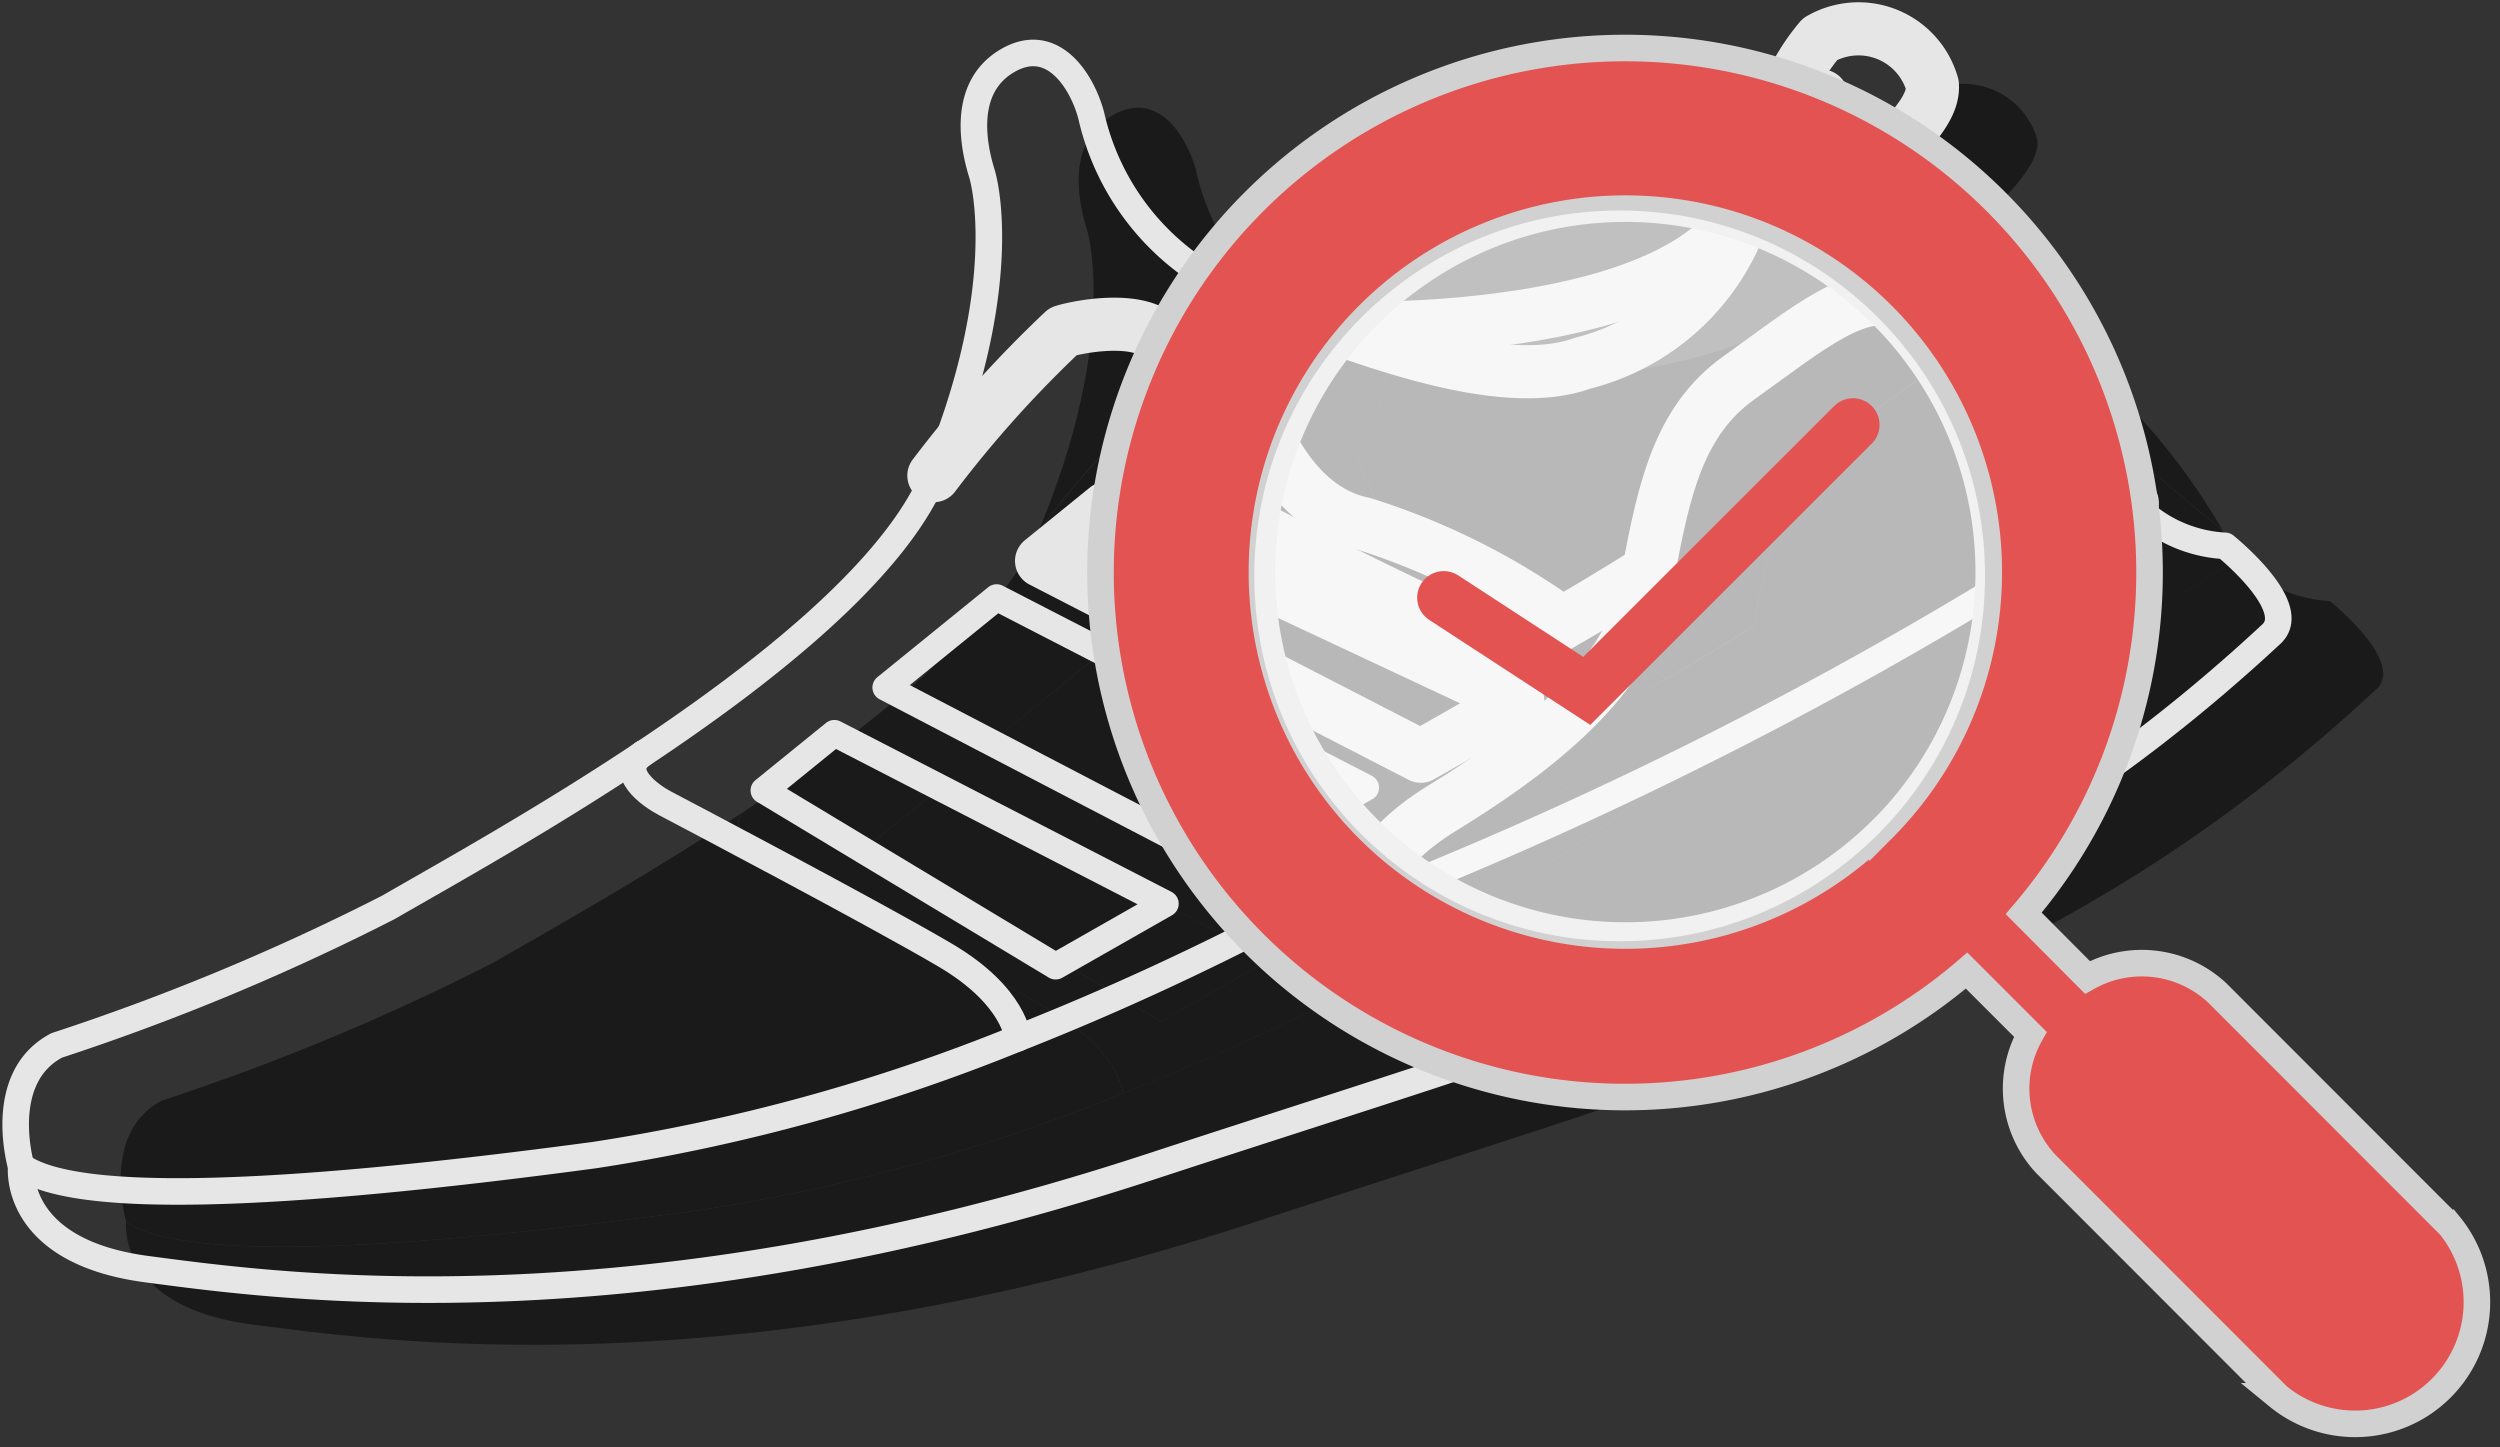 <svg xmlns="http://www.w3.org/2000/svg" width="47.062" height="27.239" viewBox="0 0 47.062 27.239"><rect x="0" y="0" width="47.062" height="27.239" fill="#333333" stroke="none"/><g transform="translate(0.295 0.518)"><g transform="translate(1.976 1.04)"><path d="M4046.736,9036.378a2.41,2.41,0,0,1,1.706-.366,77.727,77.727,0,0,0,14.473-7.528,2.553,2.553,0,0,0,1.74.81s1.426,1.146.873,1.658c-5.881,5.466-11.4,6.852-21.108,10.031s-16.329,2.264-18.887,1.928-2.366-1.938-2.366-1.938c.993.712,4.682.613,10.793-.211a35.269,35.269,0,0,0,7.971-2.2C4044.524,9037.54,4046.391,9036.543,4046.736,9036.378Z" transform="translate(-4023.064 -9019.537)" fill="#1a1a1a"/><path d="M4075.155,9022.265c.78.474,4.017,3.2,4.017,3.2h0q.142.249.276.513a77.727,77.727,0,0,1-14.473,7.528s.027-.891,1.485-1.783,3.468-2.318,3.8-4.047c.027-.139.053-.275.077-.41.3-1.548.566-2.834,1.708-3.646C4073.288,9022.734,4074.373,9021.791,4075.155,9022.265Z" transform="translate(-4039.598 -9017.027)" fill="#1a1a1a"/><path d="M4072.191,9013.9a1.445,1.445,0,0,1,2.113.859c.068.751-1.421,1.544-1.2,2.272.215.692,2.89,1.939,4.687,5.084h0s-3.237-2.723-4.017-3.2-1.867.47-3.108,1.353c-1.142.812-1.413,2.1-1.708,3.646,0,0-.9.563-1.627.979a13.106,13.106,0,0,0-3.747-1.873c-1.559-.313-2.092-2.381-2.092-2.381a3.555,3.555,0,0,0,.583-1.667c.324.121.659.246,1,.366h0c1.667.593,3.457,1.089,4.641.661a4.285,4.285,0,0,0,3.021-2.785c.03-.1.064-.193.1-.287h0a4.99,4.99,0,0,1,.439-.855h0A3.931,3.931,0,0,1,4072.191,9013.9Z" transform="translate(-4038.222 -9013.686)" fill="#1a1a1a"/><path d="M4071.877,9019.058c-.037.093-.071.189-.1.287a4.284,4.284,0,0,1-3.021,2.784c-1.185.428-2.974-.068-4.641-.66C4064.216,9021.472,4070.644,9021.7,4071.877,9019.058Z" transform="translate(-4039.258 -9015.81)" fill="#1a1a1a"/><path d="M4062.588,9025.622c-.478.148-5.229-2.371-5.7-2.634s-.733-2.177-.905-2.907-1.585-.487-1.962-.37a21.829,21.829,0,0,0-2.436,2.714c1.347-3.2,1.048-5.23.9-5.708s-.384-1.59.477-2.105,1.415.387,1.585,1.023a4.762,4.762,0,0,0,2.8,3.346c.259.1.53.2.808.3a3.555,3.555,0,0,1-.583,1.667s.533,2.067,2.092,2.381a13.125,13.125,0,0,1,3.747,1.874A5.868,5.868,0,0,1,4062.588,9025.622Z" transform="translate(-4034.305 -9013.99)" fill="#1a1a1a"/><path d="M4063.909,9032.285l-1.827,1.039-7.138-3.678,1.223-.99Z" transform="translate(-4035.631 -9019.606)" fill="#1a1a1a"/><path d="M4059.127,9035.011l-2.591,1.476-6.446-3.36,2.088-1.694Z" transform="translate(-4033.712 -9020.702)" fill="#1a1a1a"/><path d="M4053.19,9026.336c.466.262,5.217,2.781,5.7,2.633a5.714,5.714,0,0,0,.83-.418c.731-.414,1.626-.979,1.626-.979-.024.135-.051.271-.077.41-.332,1.729-2.341,3.151-3.8,4.047s-1.485,1.783-1.485,1.783a2.415,2.415,0,0,0-1.706.365c-.344.166-2.212,1.164-4.805,2.187h0s-.052-.787-1.367-1.563-4.973-2.7-5.27-2.854-.9-.593-.435-.932c2.355-1.566,4.746-3.476,5.49-5.241a21.743,21.743,0,0,1,2.436-2.714c.376-.117,1.789-.363,1.962.368S4052.724,9026.072,4053.19,9026.336Zm3.863,4.721,1.827-1.038-7.743-3.63-1.223.991Zm-3.626,2.064,2.591-1.475-6.949-3.58-2.087,1.7Zm-3.248,1.888,2.067-1.177-6.233-3.209-1.327,1.077Z" transform="translate(-4030.603 -9017.338)" fill="#1a1a1a"/><path d="M4053.854,9038.868l-2.067,1.177-5.493-3.31,1.327-1.077Z" transform="translate(-4032.21 -9022.374)" fill="#1a1a1a"/><path d="M4035.229,9037.238c.3.156,3.953,2.079,5.269,2.854s1.368,1.563,1.368,1.563h0a35.219,35.219,0,0,1-7.971,2.2c-6.11.824-9.8.923-10.793.211,0,0-.49-1.666.672-2.274a43.677,43.677,0,0,0,6.246-2.6c.963-.56,2.857-1.607,4.774-2.882C4034.327,9036.645,4034.936,9037.084,4035.229,9037.238Z" transform="translate(-4022.999 -9022.631)" fill="#1a1a1a"/></g><path d="M4019.9,9039.253s-.191,1.6,2.366,1.938,9.182,1.254,18.886-1.927,15.228-4.567,21.109-10.031c.552-.515-.874-1.659-.874-1.659a2.552,2.552,0,0,1-1.74-.81,77.738,77.738,0,0,1-14.473,7.528,2.413,2.413,0,0,0-1.706.365c-.345.165-2.212,1.164-4.805,2.186a35.271,35.271,0,0,1-7.971,2.2C4024.58,9039.864,4020.89,9039.963,4019.9,9039.253Z" transform="translate(-4019.795 -9017.817)" fill="none" stroke="#e6e6e6" stroke-linecap="round" stroke-linejoin="round" stroke-width="0.5"/><path d="M4074.414,9015.2a5.307,5.307,0,0,1,.936-1.105" transform="translate(-4041.354 -9012.806)" fill="none" stroke="#e6e6e6" stroke-linecap="round" stroke-linejoin="round" stroke-width="1"/><path d="M4073.687,9016.777a4.892,4.892,0,0,1,.439-.854" transform="translate(-4041.066 -9013.531)" fill="none" stroke="#e6e6e6" stroke-linecap="round" stroke-linejoin="round" stroke-width="1"/><path d="M4060.845,9019.75c1.668.592,3.457,1.089,4.641.661a4.285,4.285,0,0,0,3.021-2.785c.031-.1.065-.193.1-.286" transform="translate(-4035.988 -9014.092)" fill="none" stroke="#e6e6e6" stroke-linecap="round" stroke-linejoin="round" stroke-width="1"/><path d="M4019.833,9033.708s-.49-1.667.671-2.276a43.437,43.437,0,0,0,6.246-2.6c.964-.558,2.858-1.605,4.774-2.88,2.356-1.566,4.747-3.477,5.49-5.242,1.348-3.2,1.048-5.23.9-5.709s-.383-1.589.477-2.1,1.415.386,1.585,1.022a4.764,4.764,0,0,0,2.8,3.347c.258.095.529.2.809.3.323.122.658.247,1,.366" transform="translate(-4019.73 -9012.271)" fill="none" stroke="#e6e6e6" stroke-linecap="round" stroke-linejoin="round" stroke-width="0.5"/><path d="M4060.843,9019.748h0c.1,0,6.53.229,7.763-2.411v0" transform="translate(-4035.987 -9014.089)" fill="none" stroke="#e6e6e6" stroke-linecap="round" stroke-linejoin="round" stroke-width="1"/><path d="M4074.413,9014.357h0a3.936,3.936,0,0,1,.908-2.172,1.445,1.445,0,0,1,2.114.858c.068.75-1.422,1.543-1.2,2.273.215.692,2.89,1.938,4.687,5.082.094.167.187.337.276.514" transform="translate(-4041.354 -9011.966)" fill="none" stroke="#e6e6e6" stroke-linecap="round" stroke-linejoin="round" stroke-width="1"/><path d="M4061.706,9031.783s.026-.89,1.485-1.784,3.468-2.318,3.8-4.047q.04-.208.078-.41c.294-1.548.567-2.834,1.708-3.645,1.242-.882,2.327-1.826,3.108-1.352s4.018,3.2,4.018,3.2" transform="translate(-4036.329 -9015.309)" fill="none" stroke="#e6e6e6" stroke-linecap="round" stroke-linejoin="round" stroke-width="1"/><path d="M4046.2,9039.928s-.052-.788-1.368-1.563-4.973-2.7-5.269-2.855-.9-.592-.436-.931l.02-.015" transform="translate(-4027.333 -9020.902)" fill="none" stroke="#e6e6e6" stroke-linecap="round" stroke-linejoin="round" stroke-width="0.5"/><path d="M4048.32,9024.053a21.894,21.894,0,0,1,2.436-2.715c.377-.116,1.789-.361,1.962.37s.439,2.646.9,2.908,5.218,2.781,5.7,2.634a5.927,5.927,0,0,0,.831-.418c.732-.415,1.627-.979,1.627-.979" transform="translate(-4031.035 -9015.618)" fill="none" stroke="#e6e6e6" stroke-linecap="round" stroke-linejoin="round" stroke-width="1"/><path d="M4058.81,9020.719a3.555,3.555,0,0,1-.583,1.667s.533,2.066,2.092,2.381a13.123,13.123,0,0,1,3.747,1.874" transform="translate(-4034.953 -9015.428)" fill="none" stroke="#e6e6e6" stroke-linecap="round" stroke-linejoin="round" stroke-width="1"/><path d="M4043.025,9035.018l5.493,3.309,2.067-1.177-6.232-3.209Z" transform="translate(-4028.941 -9020.656)" fill="none" stroke="#e6e6e6" stroke-linecap="round" stroke-linejoin="round" stroke-width="0.5"/><path d="M4060.639,9030.566l-7.742-3.63-1.223.992,7.139,3.677Z" transform="translate(-4032.362 -9017.887)" fill="none" stroke="#e6e6e6" stroke-linecap="round" stroke-linejoin="round" stroke-width="1"/><path d="M4055.858,9033.293l-6.949-3.579-2.088,1.694,6.446,3.359Z" transform="translate(-4030.443 -9018.984)" fill="none" stroke="#e6e6e6" stroke-linecap="round" stroke-linejoin="round" stroke-width="0.5"/><g transform="translate(20.425 0.374)"><g transform="translate(0 0)"><path d="M4078.9,9034.751l-4.373-4.376a2.082,2.082,0,0,0-2.436-.284l-1.2-1.206a9.874,9.874,0,1,0-1.075,1.077l1.2,1.2a2.081,2.081,0,0,0,.289,2.438l4.373,4.376a2.292,2.292,0,0,0,3.225-3.226Zm-10.669-7.453a6.842,6.842,0,1,1,0-9.675A6.848,6.848,0,0,1,4068.231,9027.3Z" transform="translate(-4053.515 -9012.583)" fill="#e25351" stroke="#d1d1d1" stroke-width="0.5"/></g><circle cx="6.878" cy="6.878" r="6.878" transform="translate(2.892 3.071)" fill="#fff" opacity="0.69"/></g><path d="M4064.2,9027.59l2.692,1.755,5.012-5.009" transform="translate(-4037.317 -9016.857)" fill="none" stroke="#e25351" stroke-linecap="round" stroke-miterlimit="10" stroke-width="1"/></g></svg>